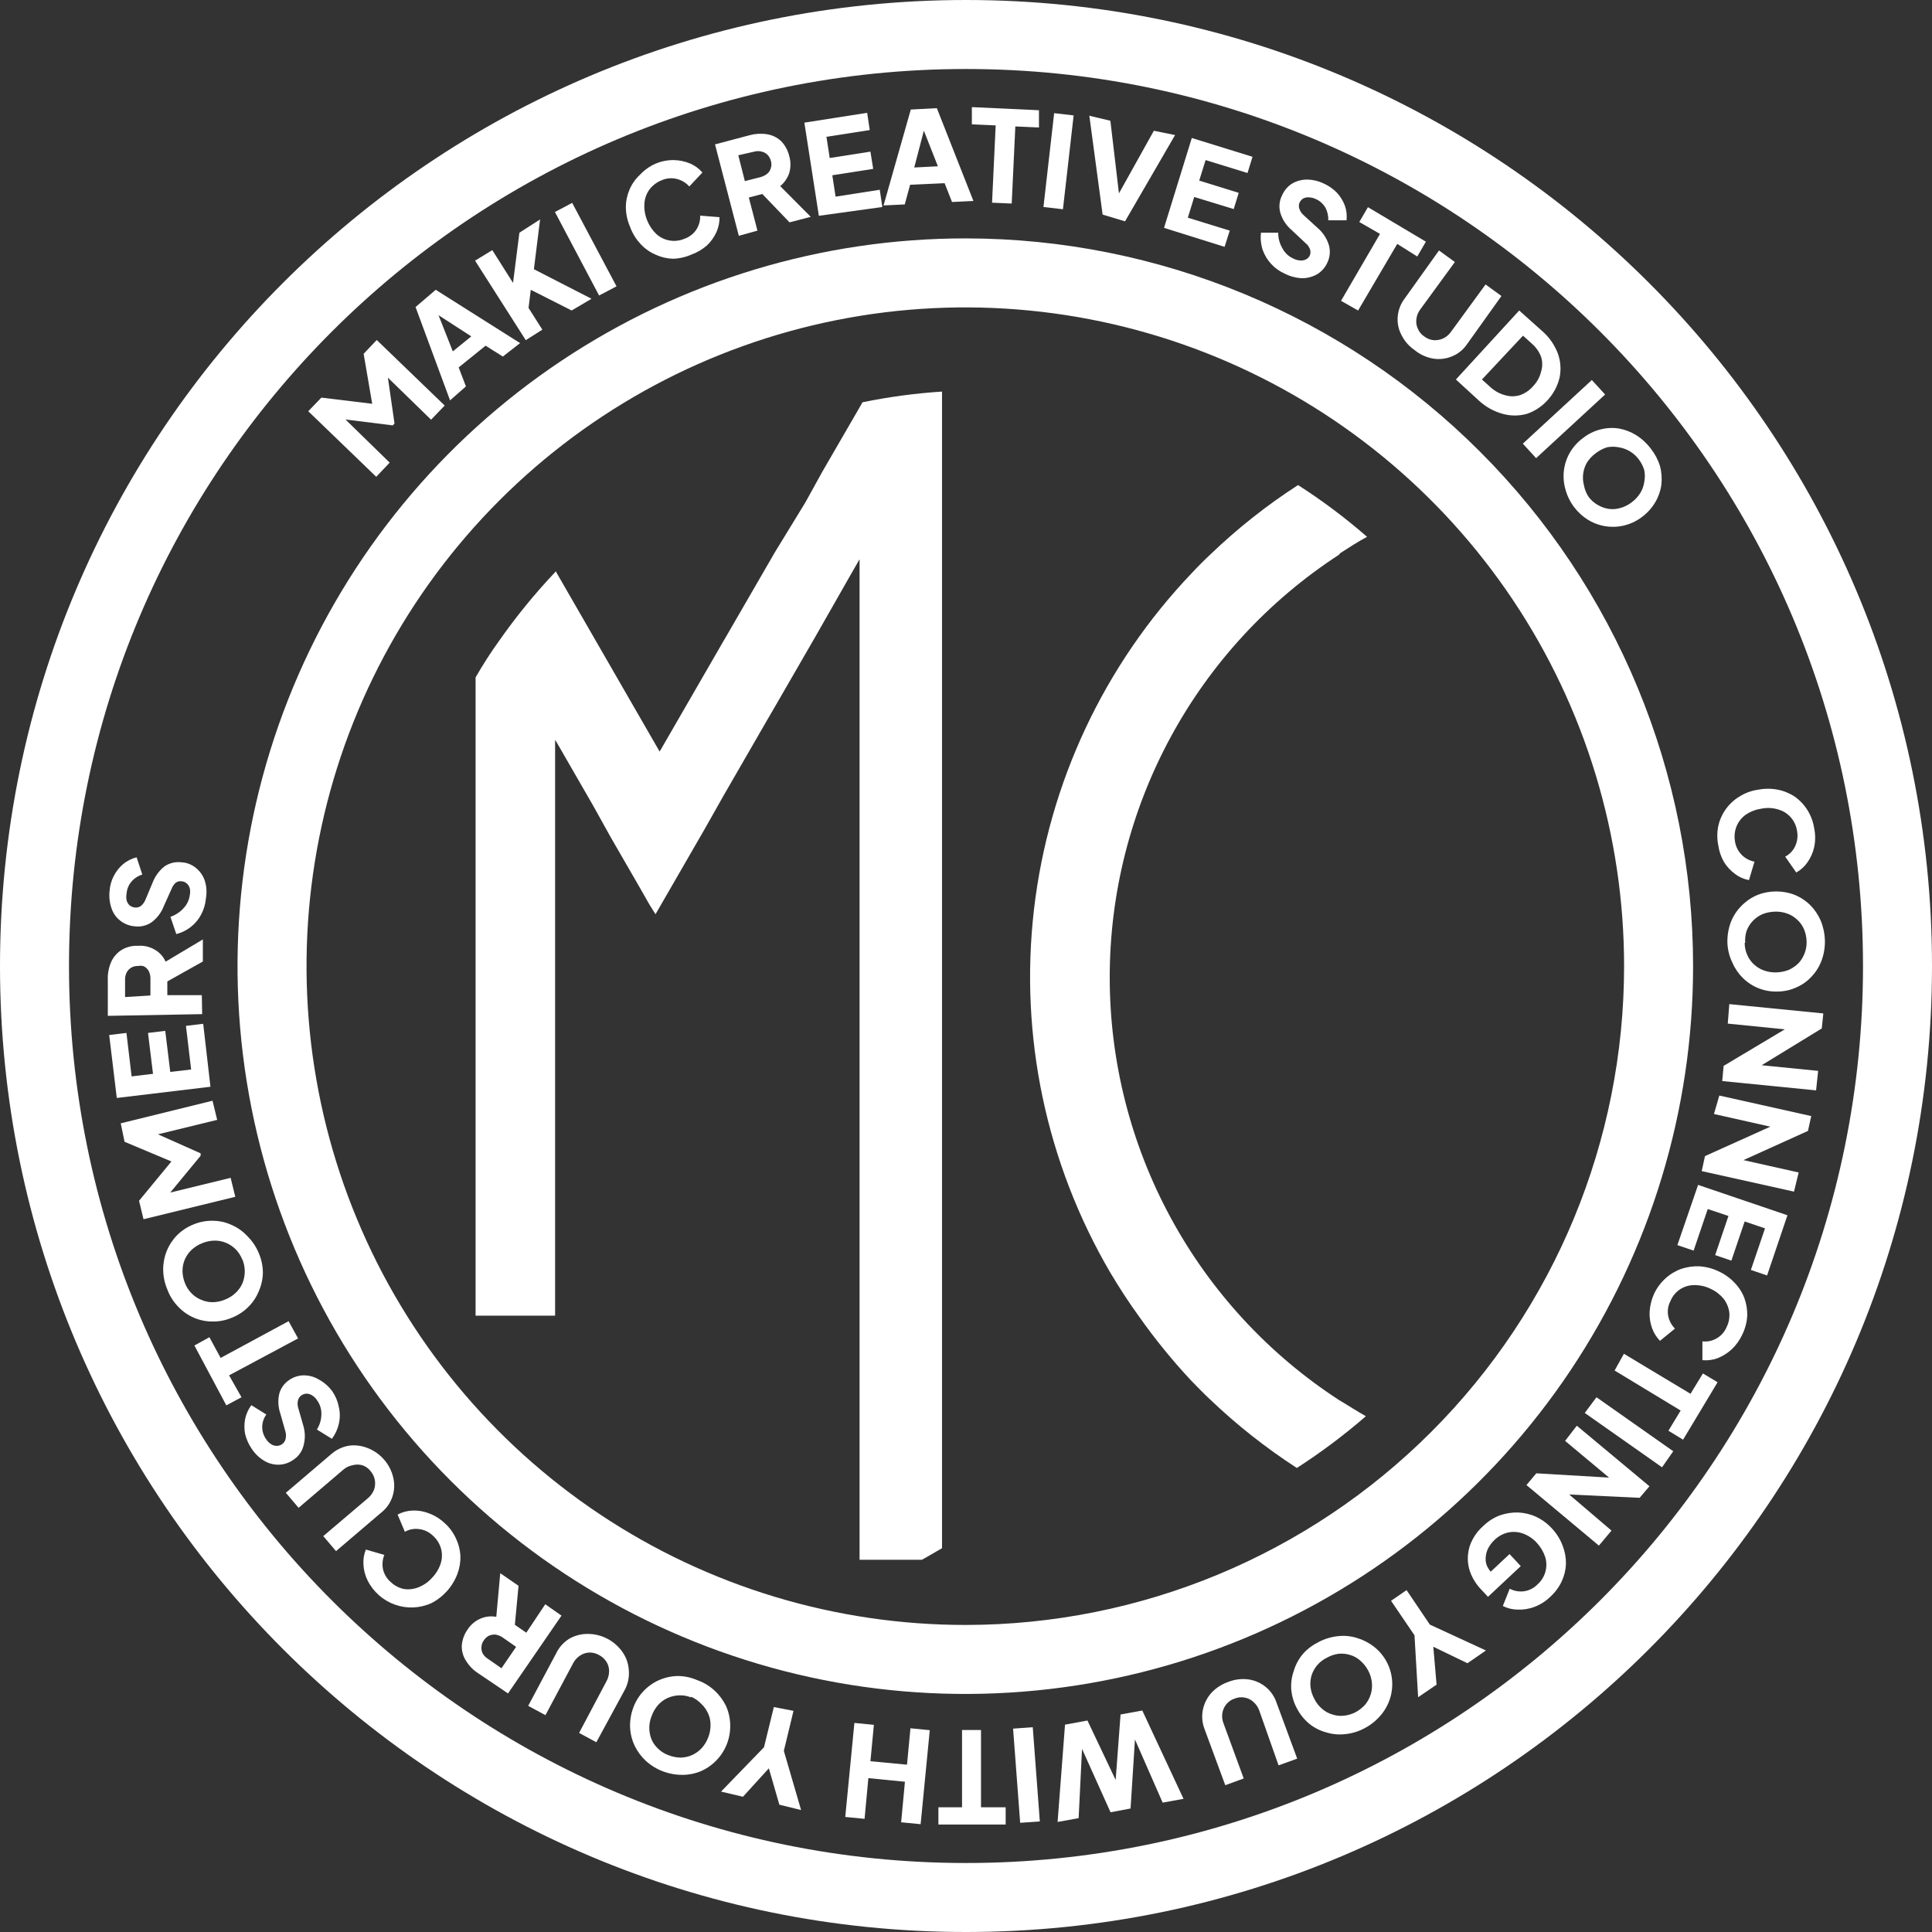 <svg width="112" height="112" viewBox="0 0 112 112" fill="none" xmlns="http://www.w3.org/2000/svg">
<rect x="0" y="0" width="112" height="112" fill="#333333" stroke="none"/>
<path d="M56 13.82C47.654 13.812 39.492 16.28 32.549 20.912C25.605 25.543 20.191 32.13 16.992 39.839C13.793 47.548 12.952 56.033 14.576 64.22C16.201 72.407 20.217 79.928 26.117 85.832C32.016 91.736 39.535 95.758 47.721 97.388C55.906 99.018 64.392 98.183 72.103 94.989C79.814 91.796 86.405 86.387 91.042 79.446C95.678 72.506 98.152 64.347 98.15 56C98.147 44.819 93.707 34.097 85.803 26.188C77.9 18.279 67.181 13.831 56 13.82ZM56 94.2C48.446 94.208 41.058 91.975 34.773 87.784C28.488 83.593 23.586 77.632 20.689 70.655C17.793 63.678 17.03 55.998 18.498 48.588C19.966 41.177 23.599 34.369 28.938 29.023C34.276 23.678 41.08 20.036 48.489 18.558C55.897 17.08 63.578 17.833 70.558 20.72C77.539 23.608 83.507 28.502 87.706 34.781C91.906 41.061 94.148 48.446 94.15 56C94.153 66.123 90.136 75.834 82.982 82.997C75.828 90.16 66.123 94.189 56 94.2Z" fill="white"/>
<path d="M50 23.32L49.87 23.55L47.68 27.33L46.68 29.14L44.93 32L42.13 36.84L41.96 37.13L38.24 43.57L32.24 33.16V33.11L32.18 33.17C30.996 34.421 29.907 35.758 28.92 37.17C28.44 37.837 27.99 38.537 27.57 39.27V76.27H32.18V42.89L32.28 43.05L34.4 46.73L35.4 48.53L37.08 51.44L37.65 52.44L38 53L40.84 48.08L41.97 46.08L44.48 41.73L44.94 40.94L47.29 36.87L49.29 33.36L49.83 32.42V90.42H53.44L53.68 90.29L54.61 89.75V22.7C53.061 22.8 51.521 23.008 50 23.32Z" fill="white"/>
<path d="M77.69 32.07C78.2 31.74 78.69 31.42 79.25 31.12C77.992 30.023 76.655 29.02 75.25 28.12C73.439 29.288 71.745 30.628 70.19 32.12C69.817 32.467 69.457 32.827 69.11 33.2C64.015 38.533 60.796 45.381 59.943 52.708C59.089 60.034 60.647 67.439 64.38 73.8C64.9 74.67 65.45 75.52 66.04 76.33C66.954 77.627 67.957 78.86 69.04 80.02C69.39 80.38 69.75 80.75 70.12 81.1C71.677 82.589 73.371 83.929 75.18 85.1C76.583 84.196 77.92 83.194 79.18 82.1C78.65 81.8 78.18 81.49 77.62 81.16C73.54 78.505 70.188 74.874 67.868 70.596C65.547 66.317 64.332 61.527 64.332 56.66C64.332 51.793 65.547 47.003 67.868 42.724C70.188 38.446 73.54 34.815 77.62 32.16L77.69 32.07Z" fill="white"/>
<path d="M21.81 27.64L17.87 23.84L18.63 23.05L22.01 23.46L21.65 23.83L21.08 20.51L21.84 19.71L25.78 23.51L24.99 24.33L21.99 21.41L22.38 21.15L22.87 24.55L22.77 24.66L19.4 24.24L19.59 23.89L22.59 26.82L21.81 27.64Z" fill="white"/>
<path d="M26.09 23.21L24.09 17.8L25.26 16.8L30.15 19.89L29.15 20.67L28.15 20.04L26.59 21.3L27.01 22.4L26.09 23.21ZM26.25 20.37L27.32 19.5L25 18L25.24 17.81L26.25 20.37Z" fill="white"/>
<path d="M30.48 19.72L27.54 15.11L28.54 14.5L30 16.81L29.68 16.88L30.11 13.49L31.31 12.72L30.89 16.09L30.51 15.38L34.29 17.32L33.14 18L30.77 16.8L30.64 17.85L31.44 19.11L30.48 19.72Z" fill="white"/>
<path d="M34.73 17.13L32.17 12.29L33.17 11.76L35.74 16.6L34.73 17.13Z" fill="white"/>
<path d="M40.1 14.75C39.754 14.906 39.38 14.991 39 15C38.654 14.988 38.314 14.906 38 14.76C37.669 14.618 37.373 14.406 37.13 14.14C36.861 13.851 36.654 13.511 36.52 13.14C36.366 12.779 36.285 12.392 36.28 12C36.283 11.656 36.354 11.316 36.49 11C36.629 10.67 36.837 10.373 37.1 10.13C37.353 9.858 37.66 9.64 38 9.49C38.338 9.346 38.703 9.275 39.07 9.28C39.393 9.287 39.712 9.355 40.01 9.48C40.282 9.598 40.525 9.776 40.72 10L39.96 10.81C39.773 10.602 39.53 10.453 39.26 10.38C38.968 10.301 38.658 10.322 38.38 10.44C38.097 10.549 37.848 10.732 37.66 10.97C37.489 11.201 37.385 11.474 37.36 11.76C37.331 12.101 37.383 12.443 37.51 12.76C37.627 13.062 37.808 13.335 38.04 13.56C38.257 13.76 38.528 13.893 38.819 13.942C39.11 13.992 39.409 13.957 39.68 13.84C39.969 13.741 40.216 13.547 40.38 13.29C40.527 13.053 40.6 12.778 40.59 12.5L41.71 12.59C41.716 12.882 41.658 13.172 41.54 13.44C41.407 13.737 41.217 14.006 40.98 14.23C40.721 14.456 40.423 14.632 40.1 14.75Z" fill="white"/>
<path d="M42.83 13.67L41.45 8.37L43.45 7.84C43.775 7.75 44.116 7.729 44.45 7.78C44.757 7.824 45.042 7.96 45.27 8.17C45.507 8.41 45.673 8.711 45.75 9.04C45.847 9.366 45.847 9.714 45.75 10.04C45.649 10.333 45.469 10.593 45.23 10.79L47 12.57L45.77 12.89L43.85 10.89L44.67 11.12L43.41 11.45L43.91 13.37L42.83 13.67ZM43.18 10.5L44.11 10.26C44.25 10.222 44.379 10.153 44.49 10.06C44.59 9.974 44.66 9.858 44.69 9.73C44.73 9.6 44.73 9.46 44.69 9.33C44.656 9.194 44.587 9.07 44.49 8.97C44.399 8.88 44.285 8.817 44.16 8.79C44.019 8.75 43.871 8.75 43.73 8.79L42.8 9L43.18 10.5Z" fill="white"/>
<path d="M47.47 12.51L46.63 7.11L50.27 6.54L50.42 7.54L47.91 7.93L48.1 9.16L50.46 8.79L50.62 9.79L48.25 10.16L48.44 11.4L51 11L51.15 12L47.47 12.51Z" fill="white"/>
<path d="M51.22 11.91L52.8 6.35L54.31 6.27L56.43 11.65L55.19 11.71L54.76 10.62L52.76 10.71L52.45 11.85L51.22 11.91ZM53 9.71L54.37 9.64L53.37 7.1H53.68L53 9.71Z" fill="white"/>
<path d="M57.51 11.75L57.72 7.27L56.34 7.21V6.21L60.23 6.39V7.39L58.86 7.33L58.65 11.8L57.51 11.75Z" fill="white"/>
<path d="M60.49 12L61.11 6.56L62.24 6.69L61.62 12.13L60.49 12Z" fill="white"/>
<path d="M63.92 12.44L63.15 6.71L64.37 7L64.91 11.58H64.66L66.89 7.58L68.12 7.83L65.22 12.83L63.92 12.44Z" fill="white"/>
<path d="M67.48 13.21L69.09 8L72.61 9.09L72.32 10.03L69.89 9.28L69.52 10.47L71.81 11.18L71.52 12.12L69.23 11.42L68.86 12.62L71.29 13.37L70.99 14.31L67.48 13.21Z" fill="white"/>
<path d="M74.49 15.87C74.192 15.74 73.924 15.551 73.702 15.313C73.48 15.076 73.309 14.796 73.2 14.49C73.094 14.168 73.06 13.827 73.1 13.49H74.1C74.096 13.799 74.176 14.103 74.33 14.37C74.471 14.653 74.708 14.877 75 15C75.124 15.063 75.261 15.098 75.4 15.1C75.511 15.109 75.623 15.085 75.72 15.03C75.82 14.979 75.898 14.894 75.94 14.79C75.98 14.68 75.98 14.56 75.94 14.45C75.891 14.312 75.804 14.191 75.69 14.1L74.87 13.33C74.56 13.067 74.334 12.72 74.22 12.33C74.128 11.996 74.164 11.639 74.32 11.33C74.439 11.052 74.637 10.815 74.89 10.65C75.148 10.497 75.441 10.415 75.74 10.41C76.086 10.41 76.428 10.489 76.74 10.64C77.025 10.767 77.282 10.947 77.5 11.17C77.699 11.385 77.855 11.636 77.96 11.91C78.059 12.185 78.093 12.479 78.06 12.77H77C77.013 12.512 76.954 12.256 76.83 12.03C76.703 11.813 76.51 11.641 76.28 11.54C76.155 11.479 76.019 11.445 75.88 11.44C75.762 11.431 75.644 11.455 75.54 11.51C75.448 11.572 75.375 11.658 75.33 11.76C75.285 11.876 75.285 12.004 75.33 12.12C75.381 12.259 75.467 12.383 75.58 12.48L76.39 13.22C76.698 13.484 76.924 13.831 77.04 14.22C77.132 14.553 77.1 14.909 76.95 15.22C76.828 15.496 76.626 15.729 76.37 15.89C76.105 16.043 75.806 16.125 75.5 16.13C75.148 16.117 74.804 16.028 74.49 15.87Z" fill="white"/>
<path d="M77.74 17.44L80 13.56L78.8 12.87L79.3 12.01L82.66 14.01L82.16 14.87L81 14.14L78.73 18L77.74 17.44Z" fill="white"/>
<path d="M82 20.29C81.668 20.063 81.403 19.753 81.23 19.39C81.06 19.061 80.991 18.689 81.03 18.32C81.067 17.957 81.201 17.612 81.42 17.32L83.42 14.52L84.34 15.19L82.34 17.93C82.214 18.093 82.135 18.286 82.11 18.49C82.082 18.68 82.11 18.875 82.19 19.05C82.266 19.233 82.395 19.39 82.56 19.5C82.716 19.622 82.903 19.699 83.1 19.72C83.292 19.736 83.485 19.702 83.66 19.62C83.846 19.534 84.004 19.399 84.12 19.23L86.12 16.49L87.04 17.16L85.04 19.96C84.827 20.275 84.524 20.519 84.17 20.66C83.829 20.802 83.455 20.847 83.09 20.79C82.689 20.722 82.313 20.55 82 20.29Z" fill="white"/>
<path d="M84.4 22L88.07 18L89.4 19.19C89.806 19.541 90.119 19.988 90.31 20.49C90.472 20.939 90.507 21.423 90.41 21.89C90.297 22.371 90.063 22.815 89.73 23.18C89.404 23.551 88.987 23.831 88.52 23.99C88.059 24.12 87.571 24.12 87.11 23.99C86.594 23.849 86.121 23.585 85.73 23.22L84.4 22ZM85.91 22L86.41 22.45C86.649 22.669 86.937 22.827 87.25 22.91C87.53 22.994 87.83 22.994 88.11 22.91C88.414 22.804 88.684 22.617 88.89 22.37C89.11 22.137 89.265 21.851 89.34 21.54C89.425 21.263 89.425 20.967 89.34 20.69C89.226 20.387 89.037 20.119 88.79 19.91L88.29 19.46L85.91 22Z" fill="white"/>
<path d="M88.28 25.72L92.28 22.03L93.05 22.87L89.05 26.56L88.28 25.72Z" fill="white"/>
<path d="M91.27 29.42C91.029 29.108 90.853 28.751 90.75 28.37C90.648 28.018 90.617 27.649 90.66 27.285C90.703 26.921 90.819 26.569 91 26.25C91.192 25.917 91.451 25.628 91.76 25.4C92.055 25.165 92.395 24.995 92.76 24.9C93.112 24.805 93.48 24.785 93.84 24.84C94.194 24.902 94.534 25.031 94.84 25.22C95.173 25.428 95.464 25.696 95.7 26.01C95.936 26.309 96.115 26.647 96.23 27.01C96.326 27.368 96.353 27.742 96.31 28.11C96.261 28.463 96.142 28.803 95.96 29.11C95.765 29.441 95.507 29.73 95.2 29.96C94.755 30.305 94.214 30.507 93.652 30.537C93.089 30.568 92.53 30.425 92.05 30.13C91.75 29.941 91.486 29.701 91.27 29.42ZM92.09 28.8C92.231 28.993 92.412 29.153 92.62 29.27C92.814 29.385 93.028 29.463 93.25 29.5C93.478 29.533 93.71 29.516 93.93 29.45C94.17 29.385 94.394 29.273 94.59 29.12C94.789 28.973 94.958 28.789 95.09 28.58C95.209 28.384 95.287 28.167 95.32 27.94C95.365 27.715 95.365 27.485 95.32 27.26C95.254 27.032 95.145 26.818 95 26.63C94.721 26.253 94.304 26.001 93.84 25.93C93.615 25.886 93.385 25.886 93.16 25.93C92.925 26.005 92.706 26.12 92.51 26.27C92.308 26.417 92.135 26.6 92 26.81C91.77 27.206 91.705 27.677 91.82 28.12C91.863 28.363 91.955 28.594 92.09 28.8Z" fill="white"/>
<path d="M99.61 49C99.535 48.634 99.535 48.256 99.61 47.89C99.688 47.529 99.842 47.188 100.06 46.89C100.271 46.598 100.54 46.353 100.85 46.17C101.175 45.965 101.54 45.832 101.92 45.78C102.3 45.706 102.69 45.706 103.07 45.78C103.428 45.853 103.768 45.995 104.07 46.2C104.365 46.416 104.614 46.687 104.802 47C104.991 47.312 105.116 47.659 105.17 48.02C105.246 48.379 105.246 48.751 105.17 49.11C105.1 49.426 104.967 49.725 104.78 49.99C104.612 50.234 104.39 50.437 104.13 50.58L103.49 49.66C103.739 49.53 103.939 49.323 104.06 49.07C104.192 48.797 104.234 48.489 104.18 48.19C104.14 47.894 104.015 47.616 103.82 47.39C103.629 47.171 103.379 47.011 103.1 46.93C102.776 46.829 102.432 46.812 102.1 46.88C101.778 46.929 101.47 47.048 101.2 47.23C100.965 47.4 100.781 47.632 100.67 47.9C100.558 48.179 100.527 48.484 100.58 48.78C100.623 49.068 100.755 49.336 100.958 49.546C101.16 49.756 101.423 49.897 101.71 49.95L101.39 51.02C101.099 50.969 100.825 50.849 100.59 50.67C100.329 50.482 100.108 50.244 99.94 49.97C99.769 49.671 99.657 49.342 99.61 49Z" fill="white"/>
<path d="M100.14 54.67C100.127 54.276 100.188 53.882 100.32 53.51C100.444 53.164 100.638 52.848 100.89 52.58C101.138 52.308 101.437 52.088 101.77 51.93C102.12 51.774 102.497 51.69 102.88 51.68C103.261 51.668 103.642 51.729 104 51.86C104.343 51.994 104.655 52.195 104.92 52.45C105.182 52.708 105.392 53.013 105.54 53.35C105.692 53.715 105.777 54.105 105.79 54.5C105.803 54.891 105.742 55.282 105.61 55.65C105.486 55.999 105.292 56.319 105.04 56.59C104.796 56.864 104.496 57.082 104.16 57.23C103.812 57.392 103.434 57.478 103.05 57.48C102.682 57.493 102.315 57.432 101.971 57.3C101.628 57.167 101.314 56.967 101.05 56.71C100.787 56.453 100.576 56.147 100.43 55.81C100.256 55.454 100.157 55.066 100.14 54.67ZM101.14 54.67C101.142 54.908 101.193 55.143 101.29 55.36C101.38 55.569 101.513 55.756 101.68 55.91C101.848 56.064 102.045 56.183 102.26 56.26C102.494 56.343 102.742 56.381 102.99 56.37C103.237 56.363 103.481 56.312 103.71 56.22C103.918 56.123 104.107 55.991 104.27 55.83C104.422 55.661 104.541 55.464 104.62 55.25C104.703 55.03 104.741 54.795 104.73 54.56C104.723 54.323 104.672 54.089 104.58 53.87C104.493 53.66 104.359 53.472 104.19 53.32C104.024 53.161 103.826 53.038 103.61 52.96C103.376 52.876 103.128 52.839 102.88 52.85C102.633 52.857 102.389 52.908 102.16 53C101.949 53.095 101.758 53.231 101.6 53.4C101.446 53.564 101.327 53.758 101.25 53.97C101.181 54.186 101.154 54.414 101.17 54.64L101.14 54.67Z" fill="white"/>
<path d="M100.25 58.21L105.7 58.75L105.61 59.62L101.46 62.16L101.4 61.68L105.4 62.08L105.28 63.21L99.84 62.67L99.92 61.79L104.09 59.3L104.16 59.74L100.16 59.34L100.25 58.21Z" fill="white"/>
<path d="M99.67 63.51L105 64.7L104.81 65.56L100.39 67.56V67.1L104.27 67.97L104 69.08L98.65 67.89L98.84 67.02L103.28 65.02V65.46L99.36 64.58L99.67 63.51Z" fill="white"/>
<path d="M98.44 68.69L103.62 70.45L102.44 73.94L101.5 73.62L102.32 71.21L101.14 70.81L100.37 73.08L99.43 72.76L100.2 70.49L99 70.09L98.18 72.5L97.24 72.18L98.44 68.69Z" fill="white"/>
<path d="M95.89 75C96.049 74.663 96.273 74.36 96.55 74.11C96.813 73.868 97.123 73.68 97.46 73.56C97.801 73.445 98.16 73.394 98.52 73.41C98.905 73.434 99.282 73.533 99.63 73.7C99.981 73.86 100.297 74.087 100.56 74.37C100.811 74.626 101.006 74.933 101.13 75.27C101.243 75.591 101.297 75.93 101.29 76.27C101.268 76.645 101.173 77.012 101.01 77.35C100.859 77.681 100.645 77.98 100.38 78.23C100.14 78.449 99.862 78.621 99.56 78.74C99.282 78.841 98.985 78.878 98.69 78.85V77.76C98.967 77.793 99.247 77.737 99.49 77.6C99.76 77.455 99.971 77.222 100.09 76.94C100.224 76.674 100.279 76.376 100.25 76.08C100.211 75.793 100.097 75.52 99.92 75.29C99.713 75.042 99.454 74.844 99.16 74.71C98.867 74.568 98.545 74.496 98.22 74.5C97.924 74.497 97.634 74.583 97.388 74.747C97.142 74.911 96.951 75.146 96.84 75.42C96.696 75.689 96.65 76.001 96.71 76.3C96.766 76.573 96.902 76.823 97.1 77.02L96.23 77.73C96.026 77.519 95.869 77.267 95.77 76.99C95.661 76.686 95.614 76.363 95.63 76.04C95.653 75.68 95.742 75.328 95.89 75Z" fill="white"/>
<path d="M94.14 78.48L98 80.8L98.72 79.62L99.57 80.13L97.57 83.46L96.72 82.94L97.43 81.77L93.6 79.45L94.14 78.48Z" fill="white"/>
<path d="M92.55 81L97 84.13L96.35 85.06L91.87 81.91L92.55 81Z" fill="white"/>
<path d="M91.41 82.65L95.62 86.16L95.05 86.83L90.2 86.6L90.42 86.17L93.42 88.73L92.69 89.6L88.49 86.09L89.06 85.41L94 85.7L93.81 86.1L90.73 83.53L91.41 82.65Z" fill="white"/>
<path d="M86 88.45C86.27 88.189 86.59 87.985 86.94 87.85C87.28 87.73 87.639 87.672 88 87.68C88.363 87.694 88.72 87.779 89.05 87.93C89.398 88.094 89.711 88.325 89.97 88.61C90.241 88.899 90.451 89.239 90.59 89.61C90.721 89.945 90.785 90.301 90.78 90.66C90.767 91.006 90.685 91.346 90.54 91.66C90.382 92.001 90.158 92.307 89.88 92.56C89.618 92.818 89.304 93.019 88.96 93.15C88.641 93.272 88.301 93.326 87.96 93.31C87.668 93.305 87.38 93.233 87.12 93.1L87.52 92.1C87.769 92.23 88.051 92.282 88.33 92.25C88.629 92.212 88.908 92.075 89.12 91.86C89.341 91.667 89.502 91.415 89.584 91.133C89.665 90.851 89.664 90.551 89.58 90.27C89.479 89.961 89.312 89.678 89.09 89.44C88.871 89.197 88.597 89.012 88.29 88.9C88.014 88.801 87.717 88.78 87.43 88.84C87.137 88.907 86.867 89.052 86.65 89.26C86.473 89.424 86.33 89.621 86.23 89.84C86.143 90.052 86.108 90.282 86.13 90.51C86.163 90.74 86.268 90.953 86.43 91.12L86.74 91.45H86.06L87.51 90.09L88.16 90.79L86.26 92.57L85.86 92.14C85.583 91.854 85.369 91.513 85.23 91.14C85.114 90.82 85.07 90.479 85.1 90.14C85.126 89.817 85.221 89.503 85.38 89.22C85.537 88.927 85.747 88.666 86 88.45Z" fill="white"/>
<path d="M81.54 92.18L82.89 94.18L86.14 95.68L85.07 96.42L82.67 95.26L83.05 95L83.28 97.66L82.21 98.39L82 94.8L80.64 92.8L81.54 92.18Z" fill="white"/>
<path d="M76.44 95.19C76.789 95.007 77.169 94.892 77.56 94.85C77.926 94.808 78.297 94.842 78.65 94.95C79.013 95.056 79.352 95.229 79.65 95.46C79.946 95.692 80.192 95.982 80.373 96.312C80.553 96.642 80.664 97.005 80.698 97.38C80.733 97.755 80.691 98.132 80.574 98.49C80.457 98.848 80.269 99.178 80.02 99.46C79.763 99.76 79.451 100.008 79.1 100.19C78.753 100.376 78.372 100.491 77.98 100.53C77.614 100.573 77.242 100.539 76.89 100.43C76.524 100.334 76.183 100.16 75.89 99.92C75.596 99.674 75.354 99.371 75.18 99.03C75.006 98.711 74.897 98.361 74.86 98C74.824 97.618 74.872 97.232 75 96.87C75.107 96.502 75.291 96.161 75.54 95.87C75.794 95.588 76.1 95.358 76.44 95.19ZM76.92 96.1C76.714 96.199 76.53 96.339 76.379 96.511C76.228 96.683 76.112 96.883 76.04 97.1C75.971 97.32 75.947 97.551 75.97 97.78C75.997 98.025 76.072 98.263 76.19 98.48C76.298 98.703 76.451 98.9 76.64 99.06C76.811 99.215 77.017 99.328 77.24 99.39C77.455 99.463 77.684 99.487 77.91 99.46C78.144 99.436 78.371 99.369 78.58 99.26C78.791 99.147 78.98 98.998 79.14 98.82C79.285 98.644 79.395 98.442 79.462 98.224C79.529 98.006 79.552 97.777 79.53 97.55C79.507 97.305 79.435 97.067 79.32 96.85C79.203 96.631 79.047 96.434 78.86 96.27C78.691 96.117 78.489 96.004 78.27 95.94C78.054 95.872 77.826 95.848 77.6 95.87C77.361 95.903 77.13 95.981 76.92 96.1Z" fill="white"/>
<path d="M71.21 97.5C71.585 97.352 71.991 97.304 72.39 97.36C72.756 97.413 73.1 97.566 73.385 97.802C73.669 98.039 73.882 98.35 74 98.7L75.2 101.95L74.12 102.34L73 99.16C72.931 98.967 72.814 98.795 72.66 98.66C72.518 98.529 72.341 98.442 72.15 98.41C71.955 98.372 71.753 98.393 71.57 98.47C71.381 98.53 71.214 98.645 71.09 98.8C70.968 98.949 70.888 99.129 70.86 99.32C70.829 99.519 70.853 99.723 70.93 99.91L72.1 103.1L71.03 103.49L69.83 100.24C69.692 99.887 69.657 99.502 69.73 99.13C69.803 98.757 69.976 98.412 70.23 98.13C70.501 97.844 70.837 97.628 71.21 97.5Z" fill="white"/>
<path d="M66.22 99.16L68.61 104.28L67.4 104.5L65.51 100.19L65.84 100.13L65.54 104.84L64.38 105.06L62.44 100.75L62.76 100.69L62.53 105.4L61.31 105.62L61.74 99.98L63.04 99.74L65 103.87L64.62 103.94L64.96 99.39L66.22 99.16Z" fill="white"/>
<path d="M59.87 100.13L60.28 105.59L59.14 105.67L58.73 100.21L59.87 100.13Z" fill="white"/>
<path d="M56.87 100.29V104.77H58.3V105.77H54.4V104.77H55.77V100.29H56.87Z" fill="white"/>
<path d="M53.9 100.3L53.37 105.75L52.24 105.64L52.46 103.29L50.34 103.08L50.12 105.44L49 105.33L49.53 99.88L50.66 99.99L50.46 102.1L52.58 102.3L52.78 100.19L53.9 100.3Z" fill="white"/>
<path d="M46 99.18L45.44 101.5L46.44 104.93L45.18 104.62L44.44 102.06L44.89 102.16L43.07 104.16L41.8 103.86L44.29 101.29L44.86 98.96L46 99.18Z" fill="white"/>
<path d="M40.42 97.4C40.791 97.529 41.131 97.734 41.42 98C41.692 98.25 41.916 98.549 42.08 98.88C42.232 99.213 42.317 99.574 42.33 99.94C42.356 100.507 42.211 101.069 41.916 101.554C41.62 102.038 41.186 102.424 40.67 102.66C40.329 102.808 39.962 102.886 39.59 102.89C39.197 102.896 38.807 102.828 38.44 102.69C38.071 102.552 37.731 102.345 37.44 102.08C37.171 101.829 36.951 101.531 36.79 101.2C36.64 100.886 36.552 100.547 36.53 100.2C36.506 99.792 36.567 99.383 36.71 99C36.838 98.647 37.036 98.323 37.292 98.049C37.548 97.774 37.857 97.553 38.2 97.4C38.541 97.25 38.908 97.168 39.28 97.16C39.672 97.161 40.06 97.243 40.42 97.4ZM40.06 98.4C39.841 98.312 39.606 98.271 39.37 98.28C39.143 98.289 38.919 98.34 38.71 98.43C38.501 98.524 38.314 98.66 38.16 98.83C37.993 99.017 37.864 99.234 37.78 99.47C37.687 99.69 37.64 99.926 37.64 100.165C37.64 100.404 37.687 100.64 37.78 100.86C37.874 101.066 38.01 101.25 38.18 101.4C38.352 101.561 38.557 101.684 38.78 101.76C39.004 101.845 39.241 101.889 39.48 101.89C39.704 101.882 39.925 101.831 40.13 101.74C40.337 101.643 40.524 101.507 40.68 101.34C40.844 101.155 40.973 100.942 41.06 100.71C41.151 100.477 41.195 100.229 41.19 99.98C41.191 99.748 41.14 99.519 41.04 99.31C40.947 99.106 40.815 98.922 40.65 98.77C40.483 98.595 40.282 98.455 40.06 98.36V98.4Z" fill="white"/>
<path d="M35.21 95C35.567 95.186 35.873 95.457 36.1 95.79C36.304 96.086 36.425 96.431 36.45 96.79C36.493 97.209 36.406 97.632 36.2 98L34.57 101L33.57 100.46L35.16 97.46C35.257 97.282 35.309 97.083 35.31 96.88C35.312 96.689 35.26 96.502 35.16 96.34C35.051 96.17 34.9 96.032 34.72 95.94C34.547 95.841 34.349 95.793 34.15 95.8C33.96 95.811 33.777 95.873 33.62 95.98C33.45 96.093 33.312 96.248 33.22 96.43L31.62 99.43L30.62 98.89L32.25 95.83C32.416 95.488 32.676 95.2 33 95C33.319 94.817 33.682 94.72 34.05 94.72C34.454 94.716 34.852 94.812 35.21 95Z" fill="white"/>
<path d="M32.55 93.66L29.45 98.17L27.72 97C27.43 96.814 27.188 96.565 27.01 96.27C26.843 96.011 26.759 95.708 26.77 95.4C26.794 95.061 26.912 94.736 27.11 94.46C27.291 94.179 27.552 93.96 27.86 93.83C28.147 93.707 28.463 93.672 28.77 93.73L29 91.2L30.06 91.93L29.8 94.69L29.44 93.91L30.51 94.65L31.61 93L32.55 93.66ZM29.92 95.47L29.13 94.92C29.01 94.838 28.873 94.784 28.73 94.76C28.6 94.75 28.47 94.77 28.35 94.82C28.228 94.882 28.124 94.975 28.05 95.09C27.967 95.2 27.919 95.332 27.91 95.47C27.898 95.601 27.922 95.732 27.98 95.85C28.053 95.977 28.156 96.083 28.28 96.16L29.07 96.71L29.92 95.47Z" fill="white"/>
<path d="M25.77 88.29C26.05 88.537 26.274 88.841 26.43 89.18C26.581 89.493 26.669 89.833 26.69 90.18C26.703 90.538 26.645 90.895 26.52 91.23C26.245 91.97 25.703 92.58 25 92.94C24.334 93.239 23.577 93.268 22.89 93.022C22.202 92.776 21.636 92.274 21.31 91.62C21.165 91.331 21.083 91.013 21.07 90.69C21.049 90.396 21.097 90.102 21.21 89.83L22.28 90.14C22.174 90.4 22.146 90.685 22.2 90.96C22.266 91.257 22.428 91.524 22.66 91.72C22.876 91.926 23.147 92.065 23.44 92.12C23.732 92.158 24.029 92.117 24.3 92C24.602 91.874 24.869 91.679 25.08 91.43C25.301 91.193 25.465 90.909 25.56 90.6C25.64 90.322 25.64 90.028 25.56 89.75C25.474 89.463 25.307 89.206 25.08 89.01C24.859 88.8 24.574 88.67 24.27 88.64C23.993 88.605 23.712 88.662 23.47 88.8L23.05 87.8C23.31 87.663 23.596 87.584 23.89 87.57C24.214 87.552 24.538 87.603 24.84 87.72C25.185 87.845 25.502 88.039 25.77 88.29Z" fill="white"/>
<path d="M22.26 84.61C22.527 84.912 22.713 85.277 22.8 85.67C22.885 86.031 22.867 86.408 22.75 86.76C22.633 87.118 22.414 87.435 22.12 87.67L19.48 89.92L18.74 89.05L21.33 86.85C21.484 86.721 21.604 86.556 21.68 86.37C21.747 86.187 21.764 85.989 21.729 85.798C21.694 85.606 21.608 85.427 21.48 85.28C21.358 85.121 21.191 85.003 21 84.94C20.817 84.89 20.623 84.89 20.44 84.94C20.24 84.977 20.053 85.066 19.9 85.2L17.31 87.41L16.57 86.54L19.21 84.29C19.494 84.043 19.84 83.877 20.21 83.81C20.578 83.758 20.954 83.803 21.3 83.94C21.67 84.081 22 84.311 22.26 84.61Z" fill="white"/>
<path d="M19.26 80.65C19.448 80.921 19.577 81.227 19.64 81.55C19.718 81.879 19.718 82.221 19.64 82.55C19.569 82.862 19.433 83.155 19.24 83.41L18.37 82.87C18.536 82.61 18.626 82.308 18.63 82C18.643 81.711 18.559 81.425 18.39 81.19C18.321 81.073 18.225 80.973 18.11 80.9C18.014 80.837 17.904 80.799 17.79 80.79C17.683 80.79 17.579 80.822 17.49 80.88C17.387 80.944 17.312 81.044 17.28 81.16C17.242 81.301 17.242 81.449 17.28 81.59L17.59 82.67C17.698 83.049 17.698 83.451 17.59 83.83C17.5 84.161 17.289 84.446 17 84.63C16.754 84.805 16.462 84.903 16.16 84.91C15.861 84.916 15.565 84.837 15.31 84.68C15.015 84.502 14.766 84.26 14.58 83.97C14.408 83.714 14.283 83.43 14.21 83.13C14.155 82.843 14.155 82.547 14.21 82.26C14.271 81.971 14.394 81.698 14.57 81.46L15.44 82C15.29 82.207 15.206 82.454 15.2 82.71C15.198 82.964 15.275 83.212 15.42 83.42C15.493 83.535 15.588 83.633 15.7 83.71C15.797 83.777 15.912 83.816 16.03 83.82C16.14 83.819 16.247 83.788 16.34 83.73C16.443 83.663 16.518 83.559 16.55 83.44C16.589 83.296 16.589 83.144 16.55 83L16.25 81.94C16.123 81.57 16.102 81.171 16.19 80.79C16.282 80.46 16.492 80.175 16.78 79.99C17.028 79.822 17.32 79.731 17.62 79.73C17.923 79.731 18.22 79.813 18.48 79.97C18.787 80.136 19.053 80.368 19.26 80.65Z" fill="white"/>
<path d="M17.28 77.59L13.28 79.73L14 81L13.12 81.47L11.27 78L12.14 77.52L12.79 78.72L16.73 76.59L17.28 77.59Z" fill="white"/>
<path d="M15 72.64C15.156 73 15.237 73.388 15.24 73.78C15.232 74.152 15.151 74.519 15 74.86C14.86 75.201 14.652 75.511 14.39 75.77C14.118 76.038 13.795 76.249 13.44 76.39C13.089 76.54 12.711 76.614 12.33 76.61C11.955 76.612 11.584 76.537 11.24 76.389C10.896 76.241 10.586 76.023 10.33 75.75C10.051 75.465 9.836 75.124 9.7 74.75C9.545 74.386 9.463 73.995 9.46 73.6C9.454 72.852 9.746 72.133 10.27 71.6C10.542 71.332 10.865 71.121 11.22 70.98C11.575 70.833 11.956 70.762 12.34 70.77C12.706 70.77 13.067 70.849 13.4 71C13.744 71.144 14.054 71.359 14.31 71.63C14.607 71.916 14.842 72.26 15 72.64ZM14.05 73.03C13.965 72.806 13.836 72.602 13.67 72.43C13.509 72.269 13.319 72.14 13.11 72.05C12.898 71.961 12.67 71.917 12.44 71.92C12.193 71.923 11.948 71.974 11.72 72.07C11.49 72.159 11.28 72.292 11.1 72.46C10.935 72.62 10.802 72.81 10.71 73.02C10.624 73.229 10.579 73.454 10.58 73.68C10.584 73.92 10.632 74.157 10.72 74.38C10.805 74.601 10.934 74.802 11.1 74.97C11.258 75.134 11.449 75.264 11.66 75.35C11.868 75.441 12.093 75.489 12.32 75.49C12.568 75.488 12.812 75.437 13.04 75.34C13.275 75.251 13.489 75.115 13.67 74.94C13.837 74.782 13.97 74.591 14.06 74.38C14.143 74.17 14.187 73.946 14.19 73.72C14.191 73.473 14.143 73.229 14.05 73V73.03Z" fill="white"/>
<path d="M13.64 69.38L8.32 70.68L8.06 69.61L10.21 67L10.34 67.5L7.22 66.19L7 65.12L12.32 63.81L12.59 64.92L8.49 65.92V65.46L11.63 66.86V67L9.46 69.63L9.27 69.28L13.37 68.28L13.64 69.38Z" fill="white"/>
<path d="M12.2 63L6.77 63.65L6.33 60L7.33 59.88L7.63 62.4L8.87 62.25L8.58 59.88L9.58 59.76L9.87 62.14L11.08 62L10.78 59.47L11.78 59.35L12.2 63Z" fill="white"/>
<path d="M11.72 58.79L6.25 58.89V56.8C6.236 56.458 6.297 56.116 6.43 55.8C6.547 55.516 6.746 55.273 7 55.1C7.296 54.906 7.646 54.812 8 54.83C8.35 54.801 8.701 54.885 9 55.07C9.267 55.228 9.477 55.466 9.6 55.75L11.76 54.46V55.74L9.28 57.13L9.7 56.39V57.69H11.7L11.72 58.79ZM8.72 57.71V56.71C8.721 56.564 8.687 56.42 8.62 56.29C8.557 56.177 8.463 56.083 8.35 56.02C8.237 55.982 8.116 55.975 8 56C7.86 55.994 7.721 56.028 7.6 56.1C7.489 56.167 7.399 56.264 7.34 56.38C7.278 56.511 7.247 56.655 7.25 56.8V57.8L8.72 57.71Z" fill="white"/>
<path d="M11.94 52.06C11.913 52.388 11.821 52.708 11.67 53C11.524 53.283 11.319 53.533 11.069 53.731C10.819 53.929 10.529 54.072 10.22 54.15L9.88 53.15C10.171 53.05 10.432 52.878 10.64 52.65C10.836 52.444 10.962 52.182 11 51.9C11.031 51.765 11.031 51.625 11 51.49C10.97 51.38 10.908 51.282 10.82 51.21C10.739 51.139 10.637 51.096 10.53 51.09C10.471 51.08 10.41 51.082 10.352 51.096C10.293 51.109 10.239 51.135 10.19 51.17C10.082 51.265 10 51.385 9.95 51.52L9.5 52.52C9.36 52.888 9.121 53.209 8.81 53.45C8.52 53.657 8.163 53.746 7.81 53.7C7.508 53.676 7.22 53.565 6.98 53.38C6.743 53.199 6.566 52.952 6.47 52.67C6.357 52.349 6.316 52.008 6.35 51.67C6.369 51.367 6.449 51.071 6.585 50.8C6.721 50.529 6.909 50.287 7.14 50.09C7.368 49.904 7.634 49.771 7.92 49.7L8.25 50.7C8.004 50.772 7.785 50.915 7.62 51.11C7.457 51.301 7.359 51.539 7.34 51.79C7.314 51.925 7.314 52.065 7.34 52.2C7.373 52.311 7.435 52.411 7.52 52.49C7.609 52.56 7.717 52.602 7.83 52.61C7.95 52.62 8.071 52.589 8.17 52.52C8.284 52.423 8.374 52.299 8.43 52.16L8.85 51.16C8.99 50.795 9.225 50.474 9.53 50.23C9.822 50.028 10.178 49.942 10.53 49.99C10.831 50.005 11.118 50.117 11.35 50.31C11.591 50.501 11.772 50.758 11.87 51.05C11.974 51.376 11.998 51.723 11.94 52.06Z" fill="white"/>
<path fill-rule="evenodd" clip-rule="evenodd" d="M56 4C27.281 4 4 27.281 4 56C4 84.719 27.281 108 56 108C84.719 108 108 84.719 108 56C108 27.281 84.719 4 56 4ZM0 56C0 25.072 25.072 0 56 0C86.928 0 112 25.072 112 56C112 86.928 86.928 112 56 112C25.072 112 0 86.928 0 56Z" fill="white"/>
</svg>
